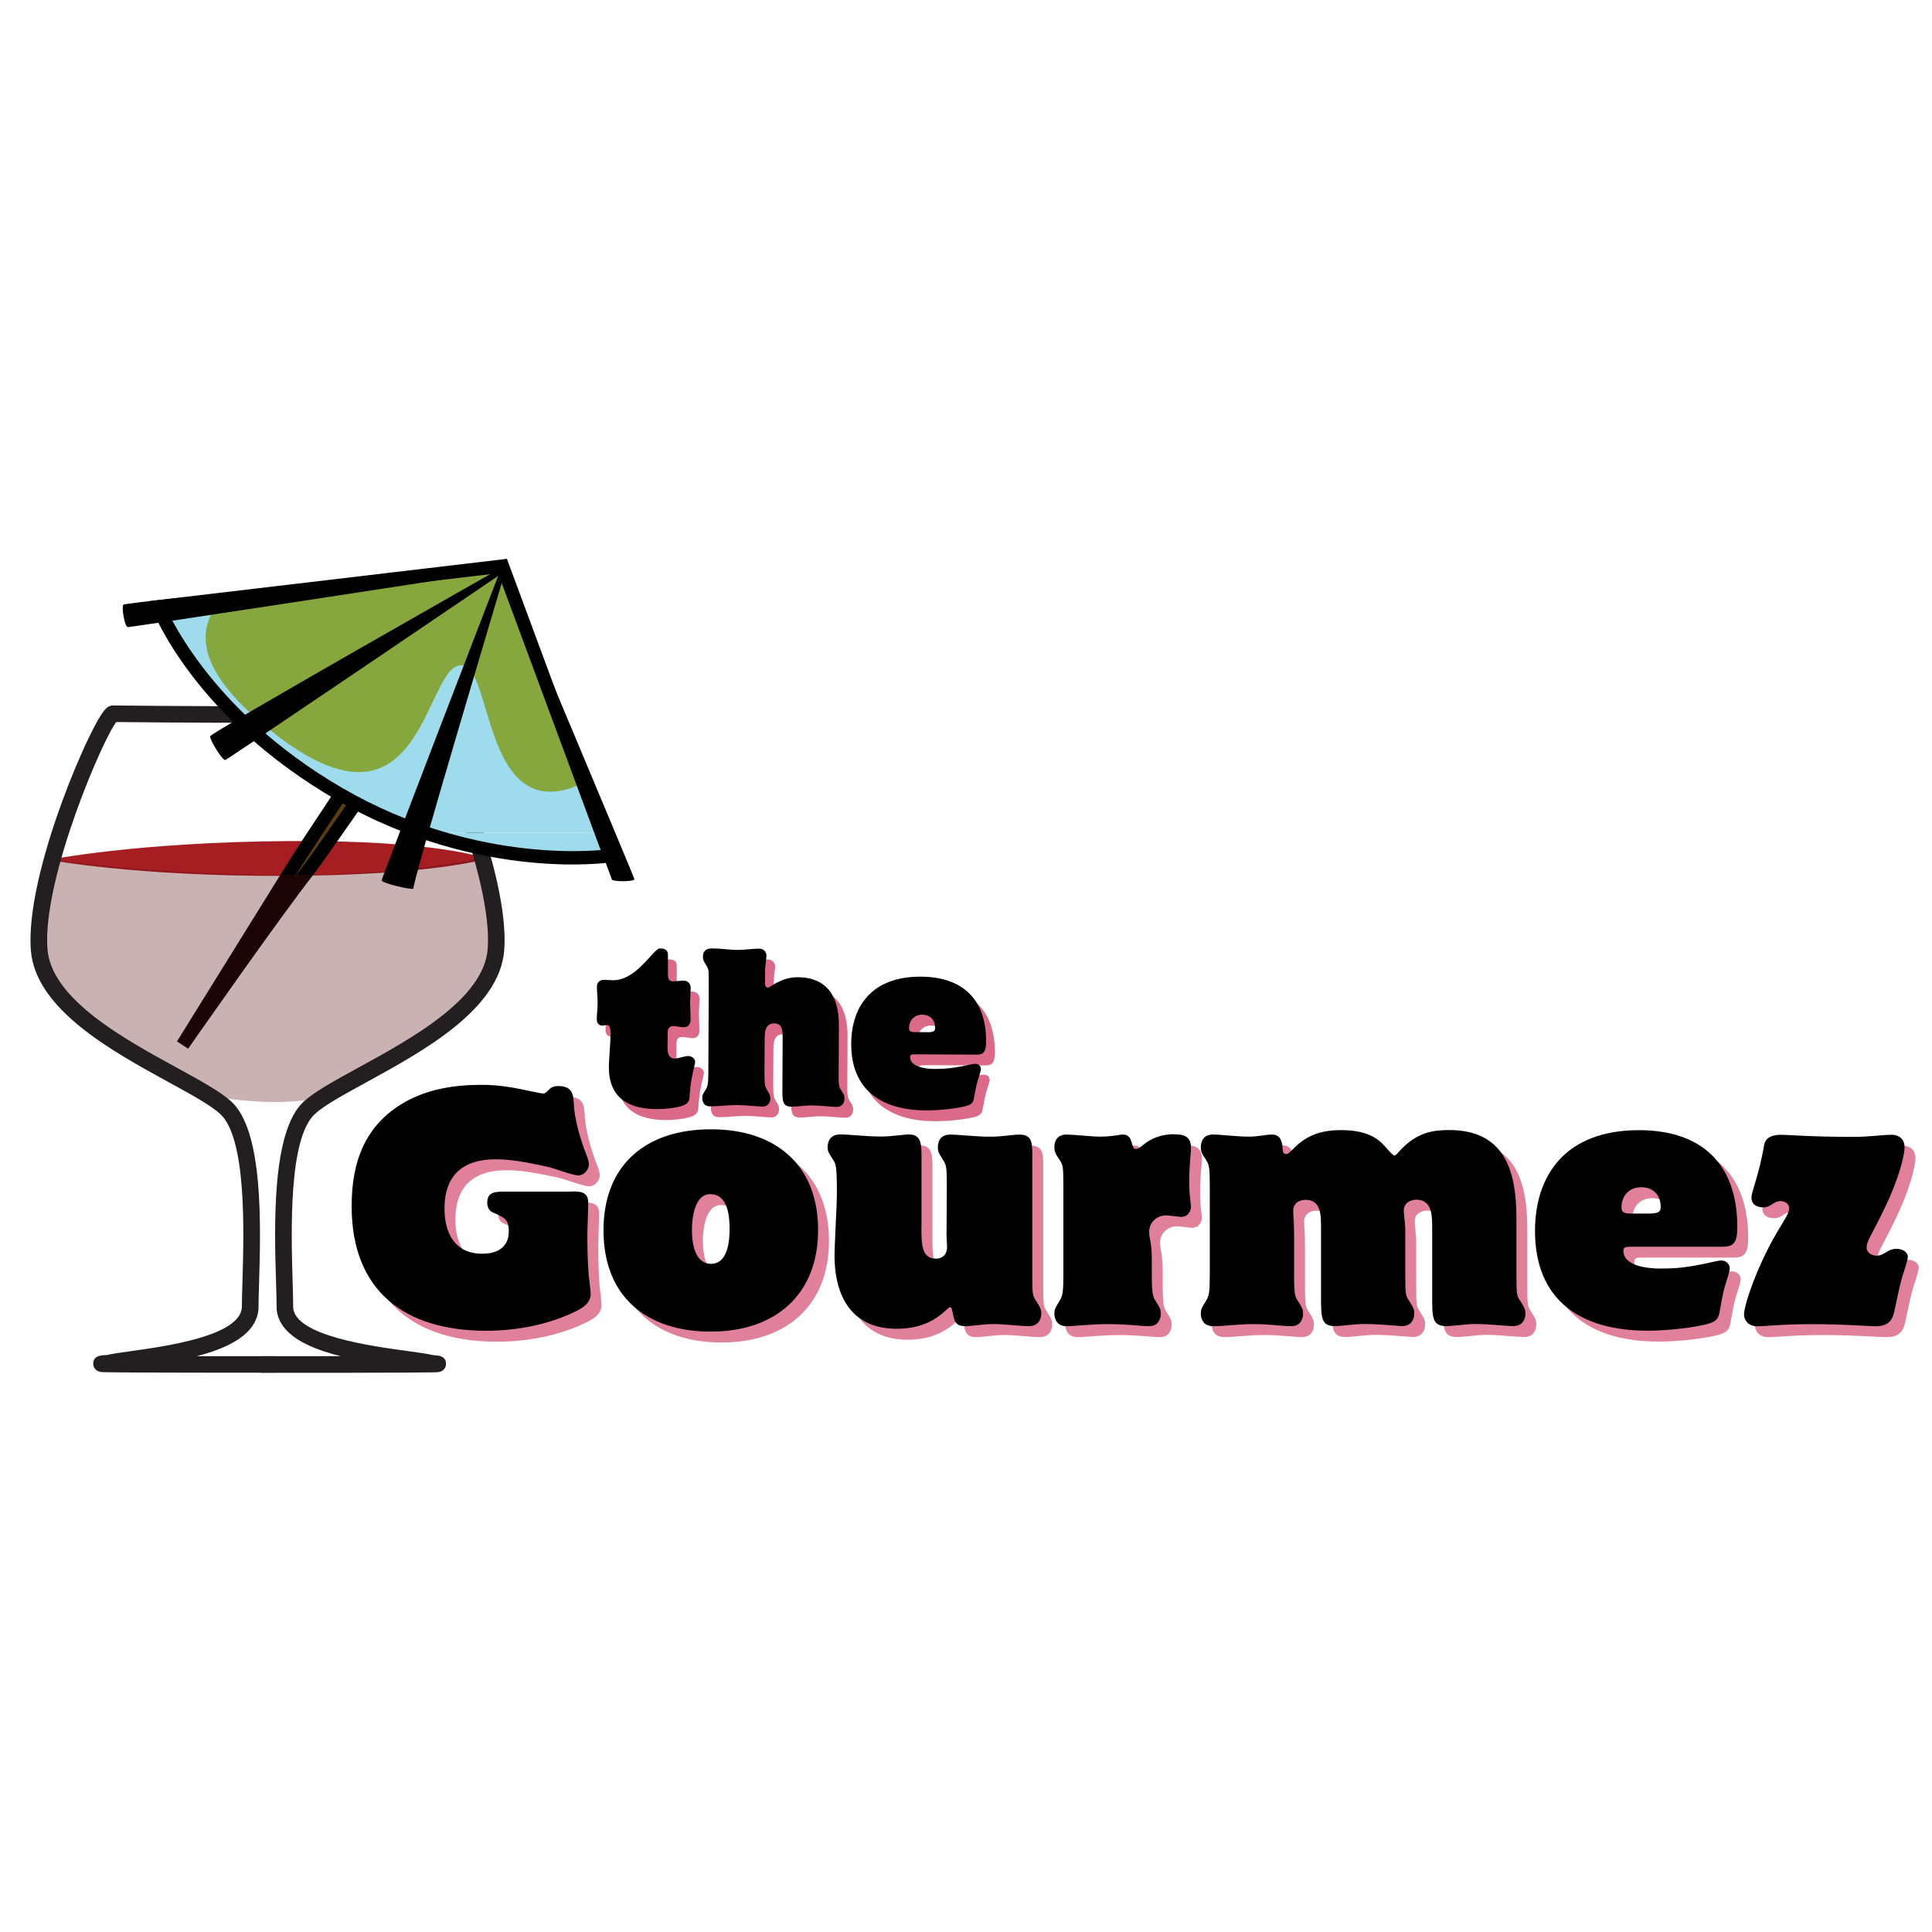 <?xml version="1.0" encoding="UTF-8"?>
<svg width="250px" height="250px" id="Layer_7" data-name="Layer 7" xmlns="http://www.w3.org/2000/svg" xmlns:xlink="http://www.w3.org/1999/xlink" version="1.1" viewBox="0 0 331.85 145.08">
  <defs>
    <style>
      .cls-1 {
        fill: #010101;
      }

      .cls-1, .cls-2, .cls-3, .cls-4, .cls-5, .cls-6, .cls-7, .cls-8, .cls-9, .cls-10, .cls-11 {
        stroke-width: 0px;
      }

      .cls-12 {
        clip-path: url(#clippath);
      }

      .cls-2 {
        fill: none;
      }

      .cls-3 {
        fill: #86a63e;
      }

      .cls-4 {
        fill: #da6a88;
      }

      .cls-5 {
        fill: #5b3d16;
      }

      .cls-6 {
        fill: #000;
      }

      .cls-7 {
        fill: #231f20;
      }

      .cls-8 {
        fill: #9edbec;
      }

      .cls-9 {
        fill: #a61e22;
      }

      .cls-13 {
        opacity: .32;
      }

      .cls-14 {
        opacity: .85;
      }

      .cls-10 {
        fill: #590e0e;
      }

      .cls-11 {
        fill: #cddc29;
      }
    </style>
    <clipPath id="clippath">
      <path class="cls-2" d="M86.31,3.83l18.44,49.77s-22.25,3.39-46.41-10.59C34.18,29.03,27.19,10.82,27.19,10.82l59.12-6.99Z"/>
    </clipPath>
  </defs>
  <g class="cls-14">
    <path class="cls-4" d="M100.04,113.14c1.59,0,2.87.05,2.87,2,0,.82-.15,4.47-.15,5.24,0,2.41.05,4.93.21,6.93.05.56.36,2.98.36,3.44,0,1.64-1.54,2.46-2.46,2.93-6.62,3.29-13.45,3.39-15.55,3.39-13.86,0-23.05-6.77-23.05-21.4,0-7.55,2.26-13.91,9.03-17.81,4-2.31,8.67-3.03,13.24-3.03,3.18,0,5.8.51,8.88,1.18.72.15,1.54.31,1.69.31.98,0,.87-1.28,2.62-1.28,2.57,0,2.62,1.54,2.72,3.34,0,.62.36,4.05,2.21,8.62.05.21.36.98.36,1.49,0,.82-.77,1.9-1.8,1.9s-4.11-1.23-5.34-1.49c-2.93-.62-5.9-1.28-8.88-1.28-5.59,0-8.78,2.72-8.78,8.47,0,4.26,1.8,7.75,6.47,7.75.77,0,4.57,0,4.57-3.85,0-2.05-.72-2.36-2.72-3.23-.98-.41-.98-1.49-.98-1.64,0-1.95,1.39-1.95,3.29-1.95h11.19Z"/>
    <path class="cls-4" d="M124.01,102.46c11.14,0,18.38,6.16,18.38,17.3s-7.39,17.45-18.43,17.45-18.43-6.01-18.43-17.4,7.44-17.35,18.43-17.35h.05ZM123.86,113.6c-2.72,0-3.13,4.21-3.13,6.16,0,2.1.41,5.8,3.29,5.8s3.18-3.9,3.18-6c0-2.21-.31-5.95-3.28-5.95h-.05Z"/>
    <path class="cls-4" d="M160.15,119.35c0,2.72,0,5.34,2.46,5.34,1.23,0,1.95-.82,1.95-2,0-.31-.1-1.59-.1-1.85l.05-8.52c0-3.59-.1-3.7-.67-4.62-.77-1.23-.87-1.44-.87-2.16,0-.46.1-2.16,2.1-2.16,1.64,0,4.41.36,6.88.36,2.16,0,3.8-.36,5.03-.36,2.21,0,2.21,1.44,2.21,3.59v20.38c0,3.59.05,3.64.67,4.62.77,1.23.87,1.44.87,2.21,0,.62-.31,2.1-2.1,2.1-1.69,0-4-.36-6.26-.36-1.44,0-3.49.36-4.72.36-1.64,0-1.85-.87-2.1-2.16-.21-.98-.21-1.08-.51-1.08-.15,0-.56.41-1.03.82-2.26,2-4.93,2.87-8.11,2.87-7.8,0-10.68-5.65-10.68-12.63,0-1.64.41-8.88.41-10.37,0-4.98-.15-5.24-.67-6.06-.77-1.18-.92-1.39-.92-2.16,0-.41.1-2.16,2.16-2.16,1.59,0,4.46.36,6.93.36,2.05,0,4-.36,4.82-.36,2,0,2.21,1.33,2.21,3.59v12.37Z"/>
    <path class="cls-4" d="M203.57,103.34c1.03,0,2.87,0,2.87,2.26,0,1.18-.31,2.72-.31,6.36,0,1.28.21,2.52.31,3.8,0,.62-.41,1.75-1.69,1.75-.46,0-2.1-.26-2.57-.26-1.64,0-2.93,1.23-2.93,2.87,0,1.08.46,1.85.46,4.57v2.67c0,3.54.21,3.85.67,4.62.77,1.23.87,1.44.87,2.21,0,.56-.26,2.1-2.05,2.1-1.18,0-3.75-.36-6.88-.36-3.29,0-5.85.36-7.24.36-1.9,0-2.1-1.59-2.1-2.16,0-.72.1-.92.87-2.16.56-.92.67-1.49.67-4.62v-15.04c0-3.34-.05-3.75-.67-4.62-.77-1.08-.87-1.49-.87-2.16,0-.41.05-2.16,2.1-2.16.87,0,4.72.36,5.49.36,2.57,0,3.49-.36,4.16-.36.41,0,1.13.05,1.44,1.13.36,1.18.41,1.33.77,1.33.31,0,.46,0,1.34-.72,1.49-1.23,3.34-1.8,5.24-1.8h.05Z"/>
    <path class="cls-4" d="M228.77,119.04c0-1.85,0-4.47-2.67-4.47-1.28,0-2.1.77-2.1,1.85,0,.82.15,1.74.15,4.41v6.52c0,3.54.15,3.85.67,4.62.72,1.13.87,1.39.87,2.21,0,.72-.36,2.1-2.05,2.1-1.33,0-3.7-.36-6.57-.36-2.52,0-4.88.36-6.78.36-1.8,0-2.16-1.33-2.16-2.16,0-.72.1-.92.87-2.16.56-.92.67-1.49.67-4.62v-15.04c0-3.34-.1-3.7-.67-4.62-.77-1.18-.87-1.39-.87-2.16,0-.46.1-2.16,2.1-2.16,1.33,0,4.05.36,6.21.36,1.49,0,2.98-.36,3.9-.36,1.39,0,1.69,1.08,1.8,1.9.05,1.03.1,1.44.62,1.44.36,0,.41-.05,1.28-.92,2.31-2.31,4.67-3.18,8.26-3.18,5.13,0,6.83,2.05,7.75,3.13.62.72,1.03,1.23,1.34,1.23.21,0,.36-.21,1.08-.98,2.87-3.08,5.75-3.39,8.32-3.39,9.55,0,11.55,7.03,11.55,15.14v9.6c0,3.59.05,3.7.67,4.62.77,1.23.87,1.44.87,2.21,0,.67-.31,2.1-2.1,2.1-1.23,0-4.31-.36-6.47-.36-1.59,0-3.7.36-5.08.36-2.36,0-2.36-1.54-2.36-5.08v-11.7c0-2.16,0-4.93-2.72-4.93-.82,0-2.16.41-2.16,1.9,0,.46.26,2.41.26,3.18v7.7c0,3.59.05,3.64.67,4.62.77,1.23.87,1.44.87,2.21,0,.62-.31,2.1-2.1,2.1-.72,0-3.85-.36-6.47-.36-1.69,0-3.85.36-5.13.36-2.31,0-2.31-1.54-2.31-5.08v-12.16Z"/>
    <path class="cls-4" d="M282.31,122.63c-1.13,0-1.59,0-1.59.67,0,2.77,4.52,3.08,6.36,3.08,2.51,0,4.16-.15,7.29-.77,1.03-.21,2.67-.62,3.13-.62,1.03,0,1.49.82,1.49,1.33,0,.41-.36,1.54-.82,3.03-.41,1.33-.67,3.13-.97,4.67-.21,1.08-.72,1.59-2.52,2-1.49.36-5.65,1.03-9.85,1.03-11.24,0-19.3-5.03-19.3-17.14,0-9.34,5.03-17.3,17.86-17.3,10.73,0,16.89,5.75,16.89,16.63,0,2.72-.67,3.39-2.51,3.39h-15.45ZM285.08,116.94c1.69,0,2.05-.31,2.05-1.13,0-2.05-1.28-3.39-3.34-3.39s-3.39,1.44-3.39,3.44c0,.72.21,1.08,1.54,1.08h3.13Z"/>
    <path class="cls-4" d="M329.01,105.54c0,.87-.51,3.95-2.67,8.83-.77,1.74-1.85,3.9-3.13,6.31-.41.77-.72,1.49-.72,2.1,0,.87.87,1.39,1.69,1.39,1.39,0,1.85-1.18,3.44-1.18.97,0,1.95.51,1.95,1.39,0,.56-.72,2.62-.82,2.98-.56,1.75-.97,3.9-1.39,5.85-.31,1.54-.67,3.08-3.34,3.08-1.33,0-5.03-.36-11.04-.36-5.03,0-7.75.36-9.29.36s-2.26-1.08-2.26-2c0-1.69,2.41-8.88,6.21-15.04,1.44-2.31,1.54-2.72,1.54-3.28,0-.77-.82-1.18-1.49-1.18-1.18,0-1.64,1.08-2.93,1.08-1.08,0-2.05-.46-2.05-1.69,0-.67.51-1.95,1.13-4.26.56-2.1.87-3.75,1.03-4.67.21-1.28,1.23-1.85,2.93-1.85,1.28,0,5.03.36,12.42.36,2.87,0,4.93-.36,6.62-.36,1.18,0,2.16.72,2.16,2.1v.05Z"/>
  </g>
  <path class="cls-9" d="M8.4,54.31s14.93,2.84,40.48,2.75c25.54-.09,34.68-2.94,34.68-2.94,0,0-7.96-3.23-34.09-3.04-26.13.19-41.07,3.23-41.07,3.23Z"/>
  <g>
    <path class="cls-5" d="M31.38,86.08s15.9-22.79,21.7-30.14c3.78-4.99,33.34-48.11,33.34-48.11l-3.57-.95s-27.19,40.12-32.29,48.3c-5.11,8.18-19.17,30.89-19.17,30.89Z"/>
    <path class="cls-1" d="M32.32,86.74h0c.16-.23,15.95-22.85,21.66-30.08,3.77-4.97,32.18-46.41,33.38-48.17l.91-1.33-1.56-.41-3.57-.95-.78-.21-.46.67c-.27.4-27.26,40.23-32.32,48.33l-19.18,30.9,1.9,1.25ZM51.53,55.79c5.04-8.07,32-47.86,32.27-48.26l-1.24.46,3.57.95-.65-1.75c-.29.43-29.59,43.15-33.31,48.06-5.74,7.27-21.56,29.95-21.72,30.17l1.9,1.25,19.17-30.89Z"/>
  </g>
  <g class="cls-13">
    <path class="cls-10" d="M46.02,95.89c-6.69-.19-9.5-1.14-9.5-1.14-8.1-4.9-29.91-14.02-29.75-27.18.05-3.7.44-8.43,1.66-13.35,0,0,18.25,2.66,40.57,2.68,22.31.02,33.71-2.99,33.71-2.99,1.27,5.03,3.01,9.89,2.73,13.66-.99,13.31-21.07,21.72-29.25,27.18,0,0-3.47,1.33-10.16,1.14Z"/>
  </g>
  <path class="cls-7" d="M47.13,139.57c-23.34,0-28.92-.06-29.49-.11.59.05,1.23.6,1.23,1.4,0,.8-.63,1.35-1.21,1.41.09,0,.42-.02.59-.03h.3s.14-.02.14-.02c-.01,0,.12-.03.12-.03.88-.22,2.44-.43,4.25-.69,8.24-1.16,20.7-2.91,21.34-9.98v-.06s0-.06,0-.06c0-1.13.05-2.63.1-4.38.29-9.76.78-26.1-4.75-31.18-1.9-1.74-5.4-3.65-9.45-5.87-9.07-4.96-21.5-11.76-22.15-20.37-.92-12.2,10.02-37.29,12.03-39.21,0,0-.14.13-.41.2l-.37.04c.14,0,14.05.17,27.48.12l14.09-.12c5.44-.06,10.58-.12,11.26-.03,0,0-.03,0-.08-.02-.27-.07-.41-.2-.41-.2,2.01,1.92,12.95,27.01,12.03,39.21-.65,8.61-13.08,15.41-22.15,20.37-4.05,2.22-7.55,4.13-9.45,5.87-5.54,5.08-5.05,21.42-4.75,31.18.05,1.74.1,3.25.1,4.38v.13c.64,7.05,13.52,8.8,22.05,9.97,1.9.26,3.53.48,4.43.7l.13.03s.13,0,.13,0h.22c.14.02.42.03.49.04-.59-.06-1.22-.62-1.21-1.41,0-.8.64-1.35,1.23-1.4-.58.05-6.3.12-30.2.12v2.85h2.34v-2.85ZM44.79,142.42c11.67,0,20.09-.01,25.02-.04l4.33-.04c.4,0,.68-.02.88-.02,1.49-.07,1.59-1.19,1.59-1.42.03-1.41-1.4-1.47-2-1.5h-.2s.26.03.26.03c-1.04-.25-2.66-.48-4.72-.76-6.22-.85-19.16-2.61-19.59-7.4v.13c0-1.17-.04-2.7-.09-4.46-.26-8.66-.75-24.79,3.83-28.99,1.64-1.51,5-3.34,8.89-5.47,9.65-5.28,22.86-12.5,23.62-22.66.59-7.88-3.15-19.47-5.42-25.67-1.45-3.93-3.07-7.81-4.57-10.91-2.45-5.06-3.18-5.25-3.76-5.4-.6-.15-2.8-.15-11.92-.05l-14.07.12c-13.41.05-27.3-.12-27.44-.12h-.19s-.18.04-.18.04c-.58.15-1.3.33-3.76,5.4-1.5,3.1-3.13,6.98-4.57,10.91-2.28,6.21-6.02,17.8-5.43,25.67.76,10.16,13.98,17.38,23.62,22.66,3.89,2.13,7.24,3.96,8.89,5.47,4.58,4.2,4.09,20.33,3.83,28.99-.05,1.77-.1,3.29-.1,4.46v-.13c-.42,4.81-12.89,6.57-18.89,7.41-1.96.28-3.5.49-4.52.74l.27-.04h-.27c-.75.04-2.14.1-2.11,1.51,0,.23.1,1.35,1.6,1.42.19,0,.48.02.87.02l4.27.04c4.82.03,13.01.04,24.37.04v-2.85h-2.34v2.85Z"/>
  <g>
    <path class="cls-6" d="M98.17,111.26c1.59,0,2.87.05,2.87,2,0,.82-.15,4.47-.15,5.24,0,2.41.05,4.93.21,6.93.05.56.36,2.98.36,3.44,0,1.64-1.54,2.46-2.46,2.93-6.62,3.29-13.45,3.39-15.55,3.39-13.86,0-23.05-6.77-23.05-21.4,0-7.55,2.26-13.91,9.03-17.81,4-2.31,8.67-3.03,13.24-3.03,3.18,0,5.8.51,8.88,1.18.72.15,1.54.31,1.69.31.98,0,.87-1.28,2.62-1.28,2.57,0,2.62,1.54,2.72,3.34,0,.62.36,4.05,2.21,8.62.05.21.36.98.36,1.49,0,.82-.77,1.9-1.8,1.9s-4.11-1.23-5.34-1.49c-2.93-.62-5.9-1.28-8.88-1.28-5.59,0-8.78,2.72-8.78,8.47,0,4.26,1.8,7.75,6.47,7.75.77,0,4.57,0,4.57-3.85,0-2.05-.72-2.36-2.72-3.23-.98-.41-.98-1.49-.98-1.64,0-1.95,1.39-1.95,3.28-1.95h11.19Z"/>
    <path class="cls-6" d="M122.14,100.59c11.14,0,18.38,6.16,18.38,17.3s-7.39,17.45-18.43,17.45-18.43-6.01-18.43-17.4,7.44-17.35,18.43-17.35h.05ZM121.98,111.73c-2.72,0-3.13,4.21-3.13,6.16,0,2.1.41,5.8,3.29,5.8s3.18-3.9,3.18-6c0-2.21-.31-5.95-3.28-5.95h-.05Z"/>
    <path class="cls-6" d="M158.27,117.47c0,2.72,0,5.34,2.46,5.34,1.23,0,1.95-.82,1.95-2,0-.31-.1-1.59-.1-1.85l.05-8.52c0-3.59-.1-3.7-.67-4.62-.77-1.23-.87-1.44-.87-2.16,0-.46.1-2.16,2.1-2.16,1.64,0,4.41.36,6.88.36,2.16,0,3.8-.36,5.03-.36,2.21,0,2.21,1.44,2.21,3.59v20.38c0,3.59.05,3.64.67,4.62.77,1.23.87,1.44.87,2.21,0,.62-.31,2.1-2.1,2.1-1.69,0-4-.36-6.26-.36-1.44,0-3.49.36-4.72.36-1.64,0-1.85-.87-2.1-2.16-.21-.98-.21-1.08-.51-1.08-.15,0-.56.41-1.03.82-2.26,2-4.93,2.87-8.11,2.87-7.8,0-10.68-5.65-10.68-12.63,0-1.64.41-8.88.41-10.37,0-4.98-.15-5.24-.67-6.06-.77-1.18-.92-1.39-.92-2.16,0-.41.1-2.16,2.16-2.16,1.59,0,4.46.36,6.93.36,2.05,0,4-.36,4.82-.36,2,0,2.21,1.33,2.21,3.59v12.37Z"/>
    <path class="cls-6" d="M201.7,101.46c1.03,0,2.87,0,2.87,2.26,0,1.18-.31,2.72-.31,6.36,0,1.28.21,2.52.31,3.8,0,.62-.41,1.75-1.69,1.75-.46,0-2.1-.26-2.57-.26-1.64,0-2.93,1.23-2.93,2.87,0,1.08.46,1.85.46,4.57v2.67c0,3.54.21,3.85.67,4.62.77,1.23.87,1.44.87,2.21,0,.56-.26,2.1-2.05,2.1-1.18,0-3.75-.36-6.88-.36-3.29,0-5.85.36-7.24.36-1.9,0-2.1-1.59-2.1-2.16,0-.72.1-.92.87-2.16.56-.92.67-1.49.67-4.62v-15.04c0-3.34-.05-3.75-.67-4.62-.77-1.08-.87-1.49-.87-2.16,0-.41.05-2.16,2.1-2.16.87,0,4.72.36,5.49.36,2.57,0,3.49-.36,4.16-.36.41,0,1.13.05,1.44,1.13.36,1.18.41,1.33.77,1.33.31,0,.46,0,1.34-.72,1.49-1.23,3.34-1.8,5.24-1.8h.05Z"/>
    <path class="cls-6" d="M226.9,117.17c0-1.85,0-4.47-2.67-4.47-1.28,0-2.1.77-2.1,1.85,0,.82.15,1.74.15,4.41v6.52c0,3.54.15,3.85.67,4.62.72,1.13.87,1.39.87,2.21,0,.72-.36,2.1-2.05,2.1-1.34,0-3.7-.36-6.57-.36-2.52,0-4.88.36-6.78.36-1.8,0-2.16-1.33-2.16-2.16,0-.72.1-.92.87-2.16.56-.92.67-1.49.67-4.62v-15.04c0-3.34-.1-3.7-.67-4.62-.77-1.18-.87-1.39-.87-2.16,0-.46.1-2.16,2.1-2.16,1.33,0,4.05.36,6.21.36,1.49,0,2.98-.36,3.9-.36,1.39,0,1.69,1.08,1.8,1.9.05,1.03.1,1.44.62,1.44.36,0,.41-.05,1.28-.92,2.31-2.31,4.67-3.18,8.26-3.18,5.13,0,6.83,2.05,7.75,3.13.62.72,1.03,1.23,1.34,1.23.21,0,.36-.21,1.08-.98,2.87-3.08,5.75-3.39,8.32-3.39,9.55,0,11.55,7.03,11.55,15.14v9.6c0,3.59.05,3.7.67,4.62.77,1.23.87,1.44.87,2.21,0,.67-.31,2.1-2.1,2.1-1.23,0-4.31-.36-6.47-.36-1.59,0-3.7.36-5.08.36-2.36,0-2.36-1.54-2.36-5.08v-11.7c0-2.16,0-4.93-2.72-4.93-.82,0-2.16.41-2.16,1.9,0,.46.26,2.41.26,3.18v7.7c0,3.59.05,3.64.67,4.62.77,1.23.87,1.44.87,2.21,0,.62-.31,2.1-2.1,2.1-.72,0-3.85-.36-6.47-.36-1.69,0-3.85.36-5.13.36-2.31,0-2.31-1.54-2.31-5.08v-12.16Z"/>
    <path class="cls-6" d="M280.43,120.76c-1.13,0-1.59,0-1.59.67,0,2.77,4.52,3.08,6.37,3.08,2.51,0,4.16-.15,7.29-.77,1.03-.21,2.67-.62,3.13-.62,1.03,0,1.49.82,1.49,1.33,0,.41-.36,1.54-.82,3.03-.41,1.33-.67,3.13-.97,4.67-.21,1.08-.72,1.59-2.52,2-1.49.36-5.65,1.03-9.85,1.03-11.24,0-19.3-5.03-19.3-17.14,0-9.34,5.03-17.3,17.86-17.3,10.73,0,16.89,5.75,16.89,16.63,0,2.72-.67,3.39-2.51,3.39h-15.45ZM283.2,115.06c1.69,0,2.05-.31,2.05-1.13,0-2.05-1.28-3.39-3.34-3.39s-3.39,1.44-3.39,3.44c0,.72.21,1.08,1.54,1.08h3.13Z"/>
    <path class="cls-6" d="M327.14,103.67c0,.87-.51,3.95-2.67,8.83-.77,1.75-1.85,3.9-3.13,6.31-.41.77-.72,1.49-.72,2.1,0,.87.87,1.39,1.69,1.39,1.39,0,1.85-1.18,3.44-1.18.97,0,1.95.51,1.95,1.39,0,.56-.72,2.62-.82,2.98-.56,1.75-.97,3.9-1.39,5.85-.31,1.54-.67,3.08-3.34,3.08-1.33,0-5.03-.36-11.04-.36-5.03,0-7.75.36-9.29.36s-2.26-1.08-2.26-2c0-1.69,2.41-8.88,6.21-15.04,1.44-2.31,1.54-2.72,1.54-3.28,0-.77-.82-1.18-1.49-1.18-1.18,0-1.64,1.08-2.93,1.08-1.08,0-2.05-.46-2.05-1.69,0-.67.51-1.95,1.13-4.26.57-2.1.87-3.75,1.03-4.67.21-1.28,1.23-1.85,2.93-1.85,1.28,0,5.03.36,12.42.36,2.87,0,4.93-.36,6.62-.36,1.18,0,2.16.72,2.16,2.1v.05Z"/>
  </g>
  <g>
    <g class="cls-12">
      <g>
        <rect class="cls-2" x="18.23" y="-53.86" width="124.33" height="103.51"/>
        <rect class="cls-8" x="18.23" y="-53.86" width="124.33" height="103.51"/>
        <path class="cls-3" d="M103.21-4.1c0,6.89,41.23,4.56,9.92,35.29-31.31,30.73-27.26-10.33-33.87-10.33s-6.44,33.22-33.87,10.33C17.95,8.3,55.3,2.79,55.3-4.1s-36.1-9.69-9.92-35.29c26.17-25.59,27.26,10.34,33.87,10.34s5.58-31.51,33.87-10.34c28.29,21.17-9.92,28.4-9.92,35.29Z"/>
      </g>
      <g>
        <rect class="cls-2" x="18.23" y="49.65" width="124.33" height="103.51"/>
        <rect class="cls-8" x="18.23" y="49.65" width="124.33" height="103.51"/>
        <path class="cls-11" d="M103.21,99.41c0,6.89,41.23,4.56,9.92,35.29-31.31,30.73-27.26-10.33-33.87-10.33s-6.44,33.22-33.87,10.33c-27.43-22.88,9.92-28.4,9.92-35.29s-36.1-9.69-9.92-35.29c26.17-25.59,27.26,10.34,33.87,10.34s5.58-31.51,33.87-10.34c28.29,21.17-9.92,28.4-9.92,35.29Z"/>
      </g>
    </g>
    <path class="cls-1" d="M85.24,4.23l18.44,49.77.9-1.52c-.22.03-22.17,3.15-45.67-10.45-23.49-13.59-30.59-31.43-30.66-31.61l-.93,1.54,59.13-6.99-1.2-.74ZM26.12,11.23c.29.76,7.42,18.75,31.65,32.77,12.65,7.32,24.78,9.85,32.72,10.68,8.63.91,14.2.08,14.44.05l1.38-.21-.49-1.31L87.38,3.44l-.31-.84-.89.11-59.12,6.99-1.46.17.53,1.37Z"/>
  </g>
  <path class="cls-6" d="M87.41,6.1c.22.53,21.63,51.43,21.57,51.55-.23.43-3.62.43-3.87.05-.25-.38-18.29-51.39-18.29-51.39l.59-.21Z"/>
  <path class="cls-6" d="M86.61,5.33c.16-.49-16.2,54.12-15.59,53.94-.63.18-5.5-.98-5.46-1.45.04-.47,20.18-52.72,20.18-52.72l.86.23Z"/>
  <path class="cls-6" d="M86.39,3.99s-50.24,28.48-50.3,29.1c-.07.62,2.15,4.22,2.61,4.07.47-.14,48.08-32.44,48.08-32.44l-.4-.74Z"/>
  <path class="cls-6" d="M82.5,4.33s-61.02,5.63-61.33,6.16c-.31.53.26,3.78.77,3.84.52.06,60.66-9.19,60.66-9.19l-.1-.81Z"/>
  <g>
    <path class="cls-4" d="M116.15,88.43c0,.89.16,1.88,1.26,1.89.45,0,1.82-.44,2.26-.44.68,0,1.23.48,1.23,1,0,.38-.24,1.09-.42,1.95-.25,1.2-.46,2.6-.53,3.97-.04.58-.11,1.23-1.17,1.6-1.27.44-3.15.6-4.48.6-4.96-.02-8.24-2.02-8.21-7.29,0-.89.3-4.72.3-5.47,0-1.13-.13-1.68-.64-1.68-.21,0-.72.1-.82.1-.27,0-.92-.17-.92-1.13,0-.68.15-1.81.15-2.81,0-.92-.13-1.81-.12-2.74,0-1.13,1-1.19,1.2-1.19.21,0,1.13.07,1.5.08,2.94.01,5.08-2.54,6.9-4.55.52-.55.89-.92,1.27-.92,1.3,0,1.33.79,1.33,1.17v3.05c-.02.89.08,1.44.9,1.44.27,0,1.44-.13,1.68-.13.89,0,1.33.52,1.33,1.31,0,.38-.11,2.05-.11,2.39,0,.44.09,2.47.09,2.88,0,.38-.04,1.44-1.24,1.43-.31,0-1.4-.21-1.71-.21-.96,0-1,.78-1,1.26v2.46Z"/>
    <path class="cls-4" d="M135.93,87.01c0-1.16.12-2.74-1.43-2.75-1.61,0-1.65,1.5-1.66,2.83l-.03,5.51c-.01,2.36.13,2.57.43,3.08.44.75.58.93.57,1.47,0,.48-.25,1.4-1.37,1.4-.65,0-2.63-.25-4.38-.26-1.61,0-3.25.22-4.59.22-1.23,0-1.36-1.07-1.36-1.44,0-.48.07-.61.59-1.43.38-.61.45-.99.46-3.08l.07-15.23c.01-2.4-.06-2.43-.43-3.05-.51-.82-.58-.96-.57-1.47,0-1.2.86-1.43,1.51-1.43,1.57,0,3.04.25,4.38.26,1.44,0,2.81-.23,3.73-.22,1.09,0,1.3.9,1.29,1.2,0,.27-.25,2.15-.25,2.63v1.74c-.01.41-.01,1.13.47,1.13.27,0,.82-.48,1.68-.92.86-.44,2.06-.88,3.46-.87,5.06.02,7.1,3.35,7.08,8.24l-.04,8.08c-.01,2.33.02,2.43.43,3.08.51.82.58.96.57,1.47,0,.38-.18,1.4-1.37,1.4-.86,0-2.91-.25-4.35-.26-1.13,0-2.29.23-3.42.22-1.54,0-1.54-1.03-1.52-3.39l.04-8.18Z"/>
    <path class="cls-4" d="M158.88,89.58c-.75,0-1.06,0-1.06.44,0,1.85,3,2.07,4.23,2.07,1.68,0,2.77-.09,4.86-.49.69-.13,1.78-.4,2.09-.4.68,0,.99.55.99.89,0,.27-.24,1.02-.56,2.02-.28.89-.45,2.08-.66,3.11-.14.72-.48,1.06-1.68,1.33-.99.23-3.77.67-6.57.65-7.49-.03-12.85-3.41-12.81-11.49.03-6.23,3.41-11.52,11.96-11.48,7.15.03,11.24,3.88,11.21,11.14,0,1.81-.45,2.26-1.69,2.25l-10.3-.05ZM160.75,85.79c1.13,0,1.37-.2,1.37-.75,0-1.37-.84-2.26-2.21-2.27-1.33,0-2.26.95-2.27,2.28,0,.48.13.72,1.02.72h2.09Z"/>
  </g>
  <g>
    <path class="cls-6" d="M114.65,86.55c0,.89.16,1.88,1.26,1.89.45,0,1.82-.44,2.26-.44.68,0,1.23.48,1.23,1,0,.38-.24,1.09-.42,1.95-.25,1.2-.46,2.6-.53,3.97-.04.58-.11,1.23-1.17,1.6-1.27.44-3.15.6-4.49.6-4.96-.02-8.24-2.02-8.21-7.29,0-.89.3-4.72.3-5.47,0-1.13-.13-1.68-.64-1.68-.21,0-.72.1-.82.1-.27,0-.92-.17-.92-1.13,0-.68.15-1.81.15-2.81,0-.92-.13-1.81-.12-2.74,0-1.13,1-1.19,1.2-1.19.21,0,1.13.07,1.5.08,2.94.01,5.08-2.54,6.9-4.55.52-.55.89-.92,1.27-.92,1.3,0,1.33.79,1.33,1.17v3.05c-.02.89.08,1.44.9,1.44.27,0,1.44-.13,1.68-.13.89,0,1.33.52,1.33,1.31,0,.38-.11,2.05-.11,2.39,0,.45.09,2.47.09,2.88,0,.38-.04,1.44-1.24,1.43-.31,0-1.4-.21-1.71-.21-.96,0-1,.78-1,1.26v2.46Z"/>
    <path class="cls-6" d="M134.43,85.14c0-1.16.12-2.74-1.43-2.74-1.61,0-1.65,1.5-1.66,2.83l-.03,5.51c-.01,2.36.13,2.57.43,3.08.44.75.58.93.58,1.47,0,.48-.25,1.4-1.37,1.4-.65,0-2.63-.25-4.38-.26-1.61,0-3.25.22-4.59.22-1.23,0-1.36-1.07-1.36-1.44,0-.48.07-.61.59-1.43.38-.61.45-.99.46-3.08l.07-15.23c.01-2.4-.06-2.43-.43-3.05-.51-.82-.58-.96-.57-1.47,0-1.2.86-1.43,1.51-1.43,1.57,0,3.04.25,4.38.26,1.44,0,2.81-.23,3.73-.22,1.09,0,1.3.89,1.29,1.2,0,.27-.25,2.15-.25,2.63v1.74c-.01.41-.01,1.13.47,1.13.27,0,.82-.48,1.68-.92.86-.44,2.06-.88,3.46-.87,5.06.02,7.1,3.35,7.08,8.24l-.04,8.08c-.01,2.33.02,2.43.43,3.08.51.82.58.96.57,1.47,0,.38-.18,1.4-1.37,1.4-.86,0-2.91-.25-4.35-.26-1.13,0-2.29.23-3.42.22-1.54,0-1.54-1.03-1.52-3.39l.04-8.18Z"/>
    <path class="cls-6" d="M157.38,87.71c-.75,0-1.06,0-1.06.44,0,1.85,3,2.07,4.23,2.07,1.68,0,2.77-.09,4.86-.49.69-.13,1.78-.4,2.09-.4.68,0,.99.55.99.89,0,.27-.24,1.02-.56,2.02-.28.89-.45,2.08-.66,3.11-.14.72-.48,1.06-1.68,1.33-.99.24-3.77.67-6.57.66-7.49-.03-12.85-3.41-12.81-11.49.03-6.23,3.41-11.52,11.96-11.48,7.15.03,11.24,3.88,11.21,11.14,0,1.81-.45,2.26-1.69,2.25l-10.3-.05ZM159.25,83.92c1.13,0,1.37-.2,1.37-.75,0-1.37-.84-2.26-2.21-2.27-1.33,0-2.26.95-2.27,2.28,0,.48.13.72,1.02.72h2.09Z"/>
  </g>
</svg>

